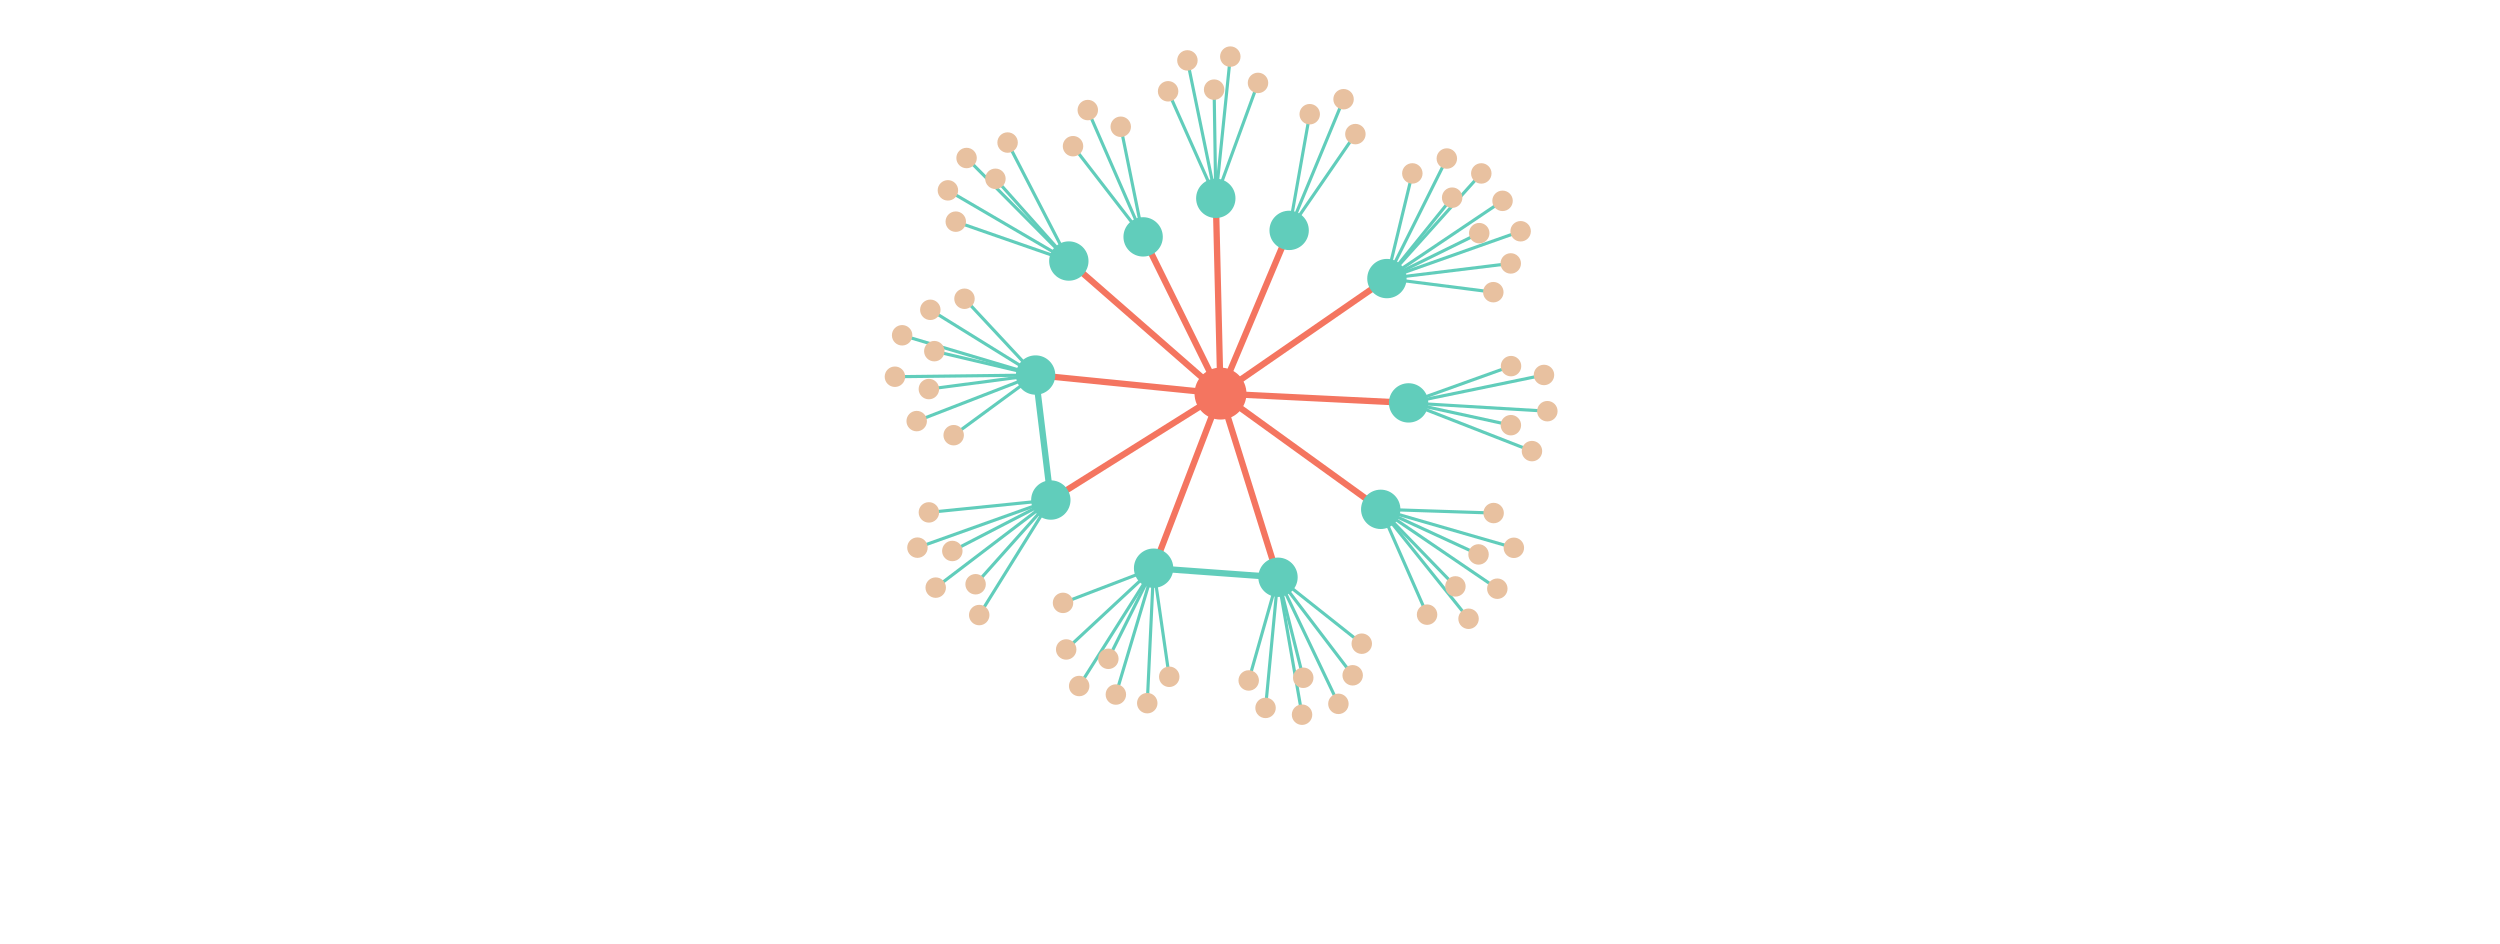 <svg width="900" height="340" viewBox="300,100,800,600" id="svg" xmlns="http://www.w3.org/2000/svg">
    <line data-testid="link.Node 0.Node 1" stroke="rgb(244, 117, 96)" stroke-width="4"
        stroke-linecap="round" x1="681.259" y1="350.049"
        x2="584.904" y2="265.836" style="mix-blend-mode: multiply;"></line>
    <line data-testid="link.Node 1.Node 1.0" stroke="rgb(97, 205, 187)" stroke-width="2"
        stroke-linecap="round" x1="584.904" y1="265.836"
        x2="513.082" y2="240.816" style="mix-blend-mode: multiply;"></line>
    <line data-testid="link.Node 1.Node 1.1" stroke="rgb(97, 205, 187)" stroke-width="2"
        stroke-linecap="round" x1="584.904" y1="265.836"
        x2="538.272" y2="213.591" style="mix-blend-mode: multiply;"></line>
    <line data-testid="link.Node 1.Node 1.2" stroke="rgb(97, 205, 187)" stroke-width="2"
        stroke-linecap="round" x1="584.904" y1="265.836"
        x2="546.001" y2="190.562" style="mix-blend-mode: multiply;"></line>
    <line data-testid="link.Node 1.Node 1.3" stroke="rgb(97, 205, 187)" stroke-width="2"
        stroke-linecap="round" x1="584.904" y1="265.836"
        x2="508.081" y2="220.93" style="mix-blend-mode: multiply;"></line>
    <line data-testid="link.Node 1.Node 1.4" stroke="rgb(97, 205, 187)" stroke-width="2"
        stroke-linecap="round" x1="584.904" y1="265.836"
        x2="519.943" y2="200.385" style="mix-blend-mode: multiply;"></line>
    <line data-testid="link.Node 0.Node 2" stroke="rgb(244, 117, 96)" stroke-width="4"
        stroke-linecap="round" x1="681.259" y1="350.049"
        x2="638.755" y2="460.972" style="mix-blend-mode: multiply;"></line>
    <line data-testid="link.Node 2.Node 2.0" stroke="rgb(97, 205, 187)" stroke-width="2"
        stroke-linecap="round" x1="638.755" y1="460.972"
        x2="610.015" y2="518.54" style="mix-blend-mode: multiply;"></line>
    <line data-testid="link.Node 2.Node 2.1" stroke="rgb(97, 205, 187)" stroke-width="2"
        stroke-linecap="round" x1="638.755" y1="460.972"
        x2="591.475" y2="535.821" style="mix-blend-mode: multiply;"></line>
    <line data-testid="link.Node 2.Node 2.2" stroke="rgb(97, 205, 187)" stroke-width="2"
        stroke-linecap="round" x1="638.755" y1="460.972"
        x2="614.78" y2="541.234" style="mix-blend-mode: multiply;"></line>
    <line data-testid="link.Node 2.Node 2.3" stroke="rgb(97, 205, 187)" stroke-width="2"
        stroke-linecap="round" x1="638.755" y1="460.972"
        x2="583.227" y2="512.597" style="mix-blend-mode: multiply;"></line>
    <line data-testid="link.Node 2.Node 2.4" stroke="rgb(97, 205, 187)" stroke-width="2"
        stroke-linecap="round" x1="638.755" y1="460.972"
        x2="648.7" y2="529.96" style="mix-blend-mode: multiply;"></line>
    <line data-testid="link.Node 2.Node 2.5" stroke="rgb(97, 205, 187)" stroke-width="2"
        stroke-linecap="round" x1="638.755" y1="460.972"
        x2="581.213" y2="483.004" style="mix-blend-mode: multiply;"></line>
    <line data-testid="link.Node 2.Node 2.6" stroke="rgb(97, 205, 187)" stroke-width="2"
        stroke-linecap="round" x1="638.755" y1="460.972"
        x2="634.726" y2="546.719" style="mix-blend-mode: multiply;"></line>
    <line data-testid="link.Node 0.Node 3" stroke="rgb(244, 117, 96)" stroke-width="4"
        stroke-linecap="round" x1="681.259" y1="350.049"
        x2="724.867" y2="246.369" style="mix-blend-mode: multiply;"></line>
    <line data-testid="link.Node 3.Node 3.0" stroke="rgb(97, 205, 187)" stroke-width="2"
        stroke-linecap="round" x1="724.867" y1="246.369"
        x2="766.954" y2="185.197" style="mix-blend-mode: multiply;"></line>
    <line data-testid="link.Node 3.Node 3.1" stroke="rgb(97, 205, 187)" stroke-width="2"
        stroke-linecap="round" x1="724.867" y1="246.369"
        x2="737.936" y2="172.552" style="mix-blend-mode: multiply;"></line>
    <line data-testid="link.Node 3.Node 3.2" stroke="rgb(97, 205, 187)" stroke-width="2"
        stroke-linecap="round" x1="724.867" y1="246.369"
        x2="759.438" y2="163.033" style="mix-blend-mode: multiply;"></line>
    <line data-testid="link.Node 0.Node 4" stroke="rgb(244, 117, 96)" stroke-width="4"
        stroke-linecap="round" x1="681.259" y1="350.049"
        x2="573.464" y2="417.674" style="mix-blend-mode: multiply;"></line>
    <line data-testid="link.Node 4.Node 11" stroke="rgb(97, 205, 187)" stroke-width="4"
        stroke-linecap="round" x1="573.464" y1="417.674"
        x2="563.789" y2="338.261" style="mix-blend-mode: multiply;"></line>
    <line data-testid="link.Node 4.Node 4.0" stroke="rgb(97, 205, 187)" stroke-width="2"
        stroke-linecap="round" x1="573.464" y1="417.674"
        x2="496" y2="425.521" style="mix-blend-mode: multiply;"></line>
    <line data-testid="link.Node 4.Node 4.1" stroke="rgb(97, 205, 187)" stroke-width="2"
        stroke-linecap="round" x1="573.464" y1="417.674"
        x2="510.891" y2="450.035" style="mix-blend-mode: multiply;"></line>
    <line data-testid="link.Node 4.Node 4.2" stroke="rgb(97, 205, 187)" stroke-width="2"
        stroke-linecap="round" x1="573.464" y1="417.674"
        x2="525.673" y2="471.169" style="mix-blend-mode: multiply;"></line>
    <line data-testid="link.Node 4.Node 4.3" stroke="rgb(97, 205, 187)" stroke-width="2"
        stroke-linecap="round" x1="573.464" y1="417.674"
        x2="488.73" y2="447.914" style="mix-blend-mode: multiply;"></line>
    <line data-testid="link.Node 4.Node 4.4" stroke="rgb(97, 205, 187)" stroke-width="2"
        stroke-linecap="round" x1="573.464" y1="417.674"
        x2="500.331" y2="473.315" style="mix-blend-mode: multiply;"></line>
    <line data-testid="link.Node 4.Node 4.5" stroke="rgb(97, 205, 187)" stroke-width="2"
        stroke-linecap="round" x1="573.464" y1="417.674"
        x2="527.977" y2="490.743" style="mix-blend-mode: multiply;"></line>
    <line data-testid="link.Node 0.Node 5" stroke="rgb(244, 117, 96)" stroke-width="4"
        stroke-linecap="round" x1="681.259" y1="350.049"
        x2="717.787" y2="466.732" style="mix-blend-mode: multiply;"></line>
    <line data-testid="link.Node 5.Node 2" stroke="rgb(97, 205, 187)" stroke-width="4"
        stroke-linecap="round" x1="717.787" y1="466.732"
        x2="638.755" y2="460.972" style="mix-blend-mode: multiply;"></line>
    <line data-testid="link.Node 5.Node 5.0" stroke="rgb(97, 205, 187)" stroke-width="2"
        stroke-linecap="round" x1="717.787" y1="466.732"
        x2="699.173" y2="532.291" style="mix-blend-mode: multiply;"></line>
    <line data-testid="link.Node 5.Node 5.1" stroke="rgb(97, 205, 187)" stroke-width="2"
        stroke-linecap="round" x1="717.787" y1="466.732"
        x2="771.002" y2="508.93" style="mix-blend-mode: multiply;"></line>
    <line data-testid="link.Node 5.Node 5.2" stroke="rgb(97, 205, 187)" stroke-width="2"
        stroke-linecap="round" x1="717.787" y1="466.732"
        x2="733.83" y2="530.586" style="mix-blend-mode: multiply;"></line>
    <line data-testid="link.Node 5.Node 5.3" stroke="rgb(97, 205, 187)" stroke-width="2"
        stroke-linecap="round" x1="717.787" y1="466.732"
        x2="709.876" y2="549.721" style="mix-blend-mode: multiply;"></line>
    <line data-testid="link.Node 5.Node 5.4" stroke="rgb(97, 205, 187)" stroke-width="2"
        stroke-linecap="round" x1="717.787" y1="466.732"
        x2="765.227" y2="529.012" style="mix-blend-mode: multiply;"></line>
    <line data-testid="link.Node 5.Node 5.5" stroke="rgb(97, 205, 187)" stroke-width="2"
        stroke-linecap="round" x1="717.787" y1="466.732"
        x2="733.062" y2="554.039" style="mix-blend-mode: multiply;"></line>
    <line data-testid="link.Node 5.Node 5.6" stroke="rgb(97, 205, 187)" stroke-width="2"
        stroke-linecap="round" x1="717.787" y1="466.732"
        x2="756.16" y2="547.146" style="mix-blend-mode: multiply;"></line>
    <line data-testid="link.Node 0.Node 6" stroke="rgb(244, 117, 96)" stroke-width="4"
        stroke-linecap="round" x1="681.259" y1="350.049"
        x2="783.05" y2="423.577" style="mix-blend-mode: multiply;"></line>
    <line data-testid="link.Node 6.Node 6.0" stroke="rgb(97, 205, 187)" stroke-width="2"
        stroke-linecap="round" x1="783.05" y1="423.577"
        x2="854.772" y2="425.934" style="mix-blend-mode: multiply;"></line>
    <line data-testid="link.Node 6.Node 6.1" stroke="rgb(97, 205, 187)" stroke-width="2"
        stroke-linecap="round" x1="783.05" y1="423.577"
        x2="812.492" y2="490.481" style="mix-blend-mode: multiply;"></line>
    <line data-testid="link.Node 6.Node 6.2" stroke="rgb(97, 205, 187)" stroke-width="2"
        stroke-linecap="round" x1="783.05" y1="423.577"
        x2="830.497" y2="472.539" style="mix-blend-mode: multiply;"></line>
    <line data-testid="link.Node 6.Node 6.3" stroke="rgb(97, 205, 187)" stroke-width="2"
        stroke-linecap="round" x1="783.05" y1="423.577"
        x2="845.188" y2="452.224" style="mix-blend-mode: multiply;"></line>
    <line data-testid="link.Node 6.Node 6.4" stroke="rgb(97, 205, 187)" stroke-width="2"
        stroke-linecap="round" x1="783.05" y1="423.577"
        x2="838.847" y2="493.097" style="mix-blend-mode: multiply;"></line>
    <line data-testid="link.Node 6.Node 6.5" stroke="rgb(97, 205, 187)" stroke-width="2"
        stroke-linecap="round" x1="783.05" y1="423.577"
        x2="857.114" y2="474" style="mix-blend-mode: multiply;"></line>
    <line data-testid="link.Node 6.Node 6.6" stroke="rgb(97, 205, 187)" stroke-width="2"
        stroke-linecap="round" x1="783.05" y1="423.577"
        x2="867.621" y2="448.016" style="mix-blend-mode: multiply;"></line>
    <line data-testid="link.Node 0.Node 7" stroke="rgb(244, 117, 96)" stroke-width="4"
        stroke-linecap="round" x1="681.259" y1="350.049"
        x2="800.74" y2="355.956" style="mix-blend-mode: multiply;"></line>
    <line data-testid="link.Node 7.Node 7.0" stroke="rgb(97, 205, 187)" stroke-width="2"
        stroke-linecap="round" x1="800.74" y1="355.956"
        x2="865.731" y2="370.119" style="mix-blend-mode: multiply;"></line>
    <line data-testid="link.Node 7.Node 7.1" stroke="rgb(97, 205, 187)" stroke-width="2"
        stroke-linecap="round" x1="800.74" y1="355.956"
        x2="865.827" y2="332.594" style="mix-blend-mode: multiply;"></line>
    <line data-testid="link.Node 7.Node 7.2" stroke="rgb(97, 205, 187)" stroke-width="2"
        stroke-linecap="round" x1="800.74" y1="355.956"
        x2="879.125" y2="386.587" style="mix-blend-mode: multiply;"></line>
    <line data-testid="link.Node 7.Node 7.3" stroke="rgb(97, 205, 187)" stroke-width="2"
        stroke-linecap="round" x1="800.74" y1="355.956"
        x2="886.764" y2="338.212" style="mix-blend-mode: multiply;"></line>
    <line data-testid="link.Node 7.Node 7.4" stroke="rgb(97, 205, 187)" stroke-width="2"
        stroke-linecap="round" x1="800.74" y1="355.956"
        x2="888.903" y2="361.23" style="mix-blend-mode: multiply;"></line>
    <line data-testid="link.Node 0.Node 8" stroke="rgb(244, 117, 96)" stroke-width="4"
        stroke-linecap="round" x1="681.259" y1="350.049"
        x2="786.981" y2="276.978" style="mix-blend-mode: multiply;"></line>
    <line data-testid="link.Node 8.Node 8.0" stroke="rgb(97, 205, 187)" stroke-width="2"
        stroke-linecap="round" x1="786.981" y1="276.978"
        x2="865.657" y2="267.357" style="mix-blend-mode: multiply;"></line>
    <line data-testid="link.Node 8.Node 8.1" stroke="rgb(97, 205, 187)" stroke-width="2"
        stroke-linecap="round" x1="786.981" y1="276.978"
        x2="854.578" y2="285.619" style="mix-blend-mode: multiply;"></line>
    <line data-testid="link.Node 8.Node 8.2" stroke="rgb(97, 205, 187)" stroke-width="2"
        stroke-linecap="round" x1="786.981" y1="276.978"
        x2="845.631" y2="248.125" style="mix-blend-mode: multiply;"></line>
    <line data-testid="link.Node 8.Node 8.3" stroke="rgb(97, 205, 187)" stroke-width="2"
        stroke-linecap="round" x1="786.981" y1="276.978"
        x2="803.135" y2="210.172" style="mix-blend-mode: multiply;"></line>
    <line data-testid="link.Node 8.Node 8.4" stroke="rgb(97, 205, 187)" stroke-width="2"
        stroke-linecap="round" x1="786.981" y1="276.978"
        x2="871.931" y2="246.919" style="mix-blend-mode: multiply;"></line>
    <line data-testid="link.Node 8.Node 8.5" stroke="rgb(97, 205, 187)" stroke-width="2"
        stroke-linecap="round" x1="786.981" y1="276.978"
        x2="828.427" y2="225.577" style="mix-blend-mode: multiply;"></line>
    <line data-testid="link.Node 8.Node 8.6" stroke="rgb(97, 205, 187)" stroke-width="2"
        stroke-linecap="round" x1="786.981" y1="276.978"
        x2="860.44" y2="227.588" style="mix-blend-mode: multiply;"></line>
    <line data-testid="link.Node 8.Node 8.7" stroke="rgb(97, 205, 187)" stroke-width="2"
        stroke-linecap="round" x1="786.981" y1="276.978"
        x2="846.942" y2="210.179" style="mix-blend-mode: multiply;"></line>
    <line data-testid="link.Node 8.Node 8.8" stroke="rgb(97, 205, 187)" stroke-width="2"
        stroke-linecap="round" x1="786.981" y1="276.978"
        x2="825.041" y2="200.717" style="mix-blend-mode: multiply;"></line>
    <line data-testid="link.Node 0.Node 9" stroke="rgb(244, 117, 96)" stroke-width="4"
        stroke-linecap="round" x1="681.259" y1="350.049"
        x2="678.272" y2="226.002" style="mix-blend-mode: multiply;"></line>
    <line data-testid="link.Node 9.Node 9.0" stroke="rgb(97, 205, 187)" stroke-width="2"
        stroke-linecap="round" x1="678.272" y1="226.002"
        x2="705.083" y2="152.672" style="mix-blend-mode: multiply;"></line>
    <line data-testid="link.Node 9.Node 9.1" stroke="rgb(97, 205, 187)" stroke-width="2"
        stroke-linecap="round" x1="678.272" y1="226.002"
        x2="677.207" y2="156.943" style="mix-blend-mode: multiply;"></line>
    <line data-testid="link.Node 9.Node 9.2" stroke="rgb(97, 205, 187)" stroke-width="2"
        stroke-linecap="round" x1="678.272" y1="226.002"
        x2="647.974" y2="158.002" style="mix-blend-mode: multiply;"></line>
    <line data-testid="link.Node 9.Node 9.3" stroke="rgb(97, 205, 187)" stroke-width="2"
        stroke-linecap="round" x1="678.272" y1="226.002"
        x2="687.493" y2="135.964" style="mix-blend-mode: multiply;"></line>
    <line data-testid="link.Node 9.Node 9.4" stroke="rgb(97, 205, 187)" stroke-width="2"
        stroke-linecap="round" x1="678.272" y1="226.002"
        x2="660.237" y2="138.375" style="mix-blend-mode: multiply;"></line>
    <line data-testid="link.Node 0.Node 10" stroke="rgb(244, 117, 96)" stroke-width="4"
        stroke-linecap="round" x1="681.259" y1="350.049"
        x2="632.105" y2="250.486" style="mix-blend-mode: multiply;"></line>
    <line data-testid="link.Node 10.Node 10.0" stroke="rgb(97, 205, 187)" stroke-width="2"
        stroke-linecap="round" x1="632.105" y1="250.486"
        x2="617.878" y2="180.526" style="mix-blend-mode: multiply;"></line>
    <line data-testid="link.Node 10.Node 10.1" stroke="rgb(97, 205, 187)" stroke-width="2"
        stroke-linecap="round" x1="632.105" y1="250.486"
        x2="596.948" y2="169.924" style="mix-blend-mode: multiply;"></line>
    <line data-testid="link.Node 10.Node 10.2" stroke="rgb(97, 205, 187)" stroke-width="2"
        stroke-linecap="round" x1="632.105" y1="250.486"
        x2="587.559" y2="192.882" style="mix-blend-mode: multiply;"></line>
    <line data-testid="link.Node 0.Node 11" stroke="rgb(244, 117, 96)" stroke-width="4"
        stroke-linecap="round" x1="681.259" y1="350.049"
        x2="563.789" y2="338.261" style="mix-blend-mode: multiply;"></line>
    <line data-testid="link.Node 11.Node 11.0" stroke="rgb(97, 205, 187)" stroke-width="2"
        stroke-linecap="round" x1="563.789" y1="338.261"
        x2="518.614" y2="289.797" style="mix-blend-mode: multiply;"></line>
    <line data-testid="link.Node 11.Node 11.1" stroke="rgb(97, 205, 187)" stroke-width="2"
        stroke-linecap="round" x1="563.789" y1="338.261"
        x2="495.987" y2="347.174" style="mix-blend-mode: multiply;"></line>
    <line data-testid="link.Node 11.Node 11.2" stroke="rgb(97, 205, 187)" stroke-width="2"
        stroke-linecap="round" x1="563.789" y1="338.261"
        x2="499.444" y2="323.091" style="mix-blend-mode: multiply;"></line>
    <line data-testid="link.Node 11.Node 11.3" stroke="rgb(97, 205, 187)" stroke-width="2"
        stroke-linecap="round" x1="563.789" y1="338.261"
        x2="496.908" y2="296.818" style="mix-blend-mode: multiply;"></line>
    <line data-testid="link.Node 11.Node 11.4" stroke="rgb(97, 205, 187)" stroke-width="2"
        stroke-linecap="round" x1="563.789" y1="338.261"
        x2="511.743" y2="376.475" style="mix-blend-mode: multiply;"></line>
    <line data-testid="link.Node 11.Node 11.5" stroke="rgb(97, 205, 187)" stroke-width="2"
        stroke-linecap="round" x1="563.789" y1="338.261"
        x2="488.253" y2="367.517" style="mix-blend-mode: multiply;"></line>
    <line data-testid="link.Node 11.Node 11.6" stroke="rgb(97, 205, 187)" stroke-width="2"
        stroke-linecap="round" x1="563.789" y1="338.261"
        x2="479.001" y2="313.006" style="mix-blend-mode: multiply;"></line>
    <line data-testid="link.Node 11.Node 11.7" stroke="rgb(97, 205, 187)" stroke-width="2"
        stroke-linecap="round" x1="563.789" y1="338.261"
        x2="474.419" y2="339.333" style="mix-blend-mode: multiply;"></line>
    <circle data-testid="node.Node 1"
        transform="translate(584.904,265.836) scale(1)" r="12"
        fill="rgb(97, 205, 187)" stroke="rgb(97, 205, 187)"></circle>
    <circle data-testid="node.Node 2"
        transform="translate(638.755,460.972) scale(1)" r="12"
        fill="rgb(97, 205, 187)" stroke="rgb(97, 205, 187)"></circle>
    <circle data-testid="node.Node 3"
        transform="translate(724.867,246.369) scale(1)" r="12"
        fill="rgb(97, 205, 187)" stroke="rgb(97, 205, 187)"></circle>
    <circle data-testid="node.Node 4"
        transform="translate(573.464,417.674) scale(1)" r="12"
        fill="rgb(97, 205, 187)" stroke="rgb(97, 205, 187)"></circle>
    <circle data-testid="node.Node 5"
        transform="translate(717.787,466.732) scale(1)" r="12"
        fill="rgb(97, 205, 187)" stroke="rgb(97, 205, 187)"></circle>
    <circle data-testid="node.Node 6"
        transform="translate(783.05,423.577) scale(1)" r="12"
        fill="rgb(97, 205, 187)" stroke="rgb(97, 205, 187)"></circle>
    <circle data-testid="node.Node 7"
        transform="translate(800.74,355.956) scale(1)" r="12"
        fill="rgb(97, 205, 187)" stroke="rgb(97, 205, 187)"></circle>
    <circle data-testid="node.Node 8"
        transform="translate(786.981,276.978) scale(1)" r="12"
        fill="rgb(97, 205, 187)" stroke="rgb(97, 205, 187)"></circle>
    <circle data-testid="node.Node 9"
        transform="translate(678.272,226.002) scale(1)" r="12"
        fill="rgb(97, 205, 187)" stroke="rgb(97, 205, 187)"></circle>
    <circle data-testid="node.Node 10"
        transform="translate(632.105,250.486) scale(1)" r="12"
        fill="rgb(97, 205, 187)" stroke="rgb(97, 205, 187)"></circle>
    <circle data-testid="node.Node 11"
        transform="translate(563.789,338.261) scale(1)" r="12"
        fill="rgb(97, 205, 187)" stroke="rgb(97, 205, 187)"></circle>
    <circle data-testid="node.Node 0"
        transform="translate(681.259,350.049) scale(1)" r="16"
        fill="rgb(244, 117, 96)" stroke="rgb(244, 117, 96)"></circle>
    <circle data-testid="node.Node 1.0"
        transform="translate(513.082,240.816) scale(1)" r="6"
        fill="rgb(232, 193, 160)" stroke="rgb(232, 193, 160)"></circle>
    <circle data-testid="node.Node 1.1"
        transform="translate(538.272,213.591) scale(1)" r="6"
        fill="rgb(232, 193, 160)" stroke="rgb(232, 193, 160)"></circle>
    <circle data-testid="node.Node 1.2"
        transform="translate(546.001,190.562) scale(1)" r="6"
        fill="rgb(232, 193, 160)" stroke="rgb(232, 193, 160)"></circle>
    <circle data-testid="node.Node 1.3"
        transform="translate(508.081,220.93) scale(1)" r="6"
        fill="rgb(232, 193, 160)" stroke="rgb(232, 193, 160)"></circle>
    <circle data-testid="node.Node 1.4"
        transform="translate(519.943,200.385) scale(1)" r="6"
        fill="rgb(232, 193, 160)" stroke="rgb(232, 193, 160)"></circle>
    <circle data-testid="node.Node 2.0"
        transform="translate(610.015,518.54) scale(1)" r="6"
        fill="rgb(232, 193, 160)" stroke="rgb(232, 193, 160)"></circle>
    <circle data-testid="node.Node 2.1"
        transform="translate(591.475,535.821) scale(1)" r="6"
        fill="rgb(232, 193, 160)" stroke="rgb(232, 193, 160)"></circle>
    <circle data-testid="node.Node 2.2"
        transform="translate(614.78,541.234) scale(1)" r="6"
        fill="rgb(232, 193, 160)" stroke="rgb(232, 193, 160)"></circle>
    <circle data-testid="node.Node 2.3"
        transform="translate(583.227,512.597) scale(1)" r="6"
        fill="rgb(232, 193, 160)" stroke="rgb(232, 193, 160)"></circle>
    <circle data-testid="node.Node 2.4"
        transform="translate(648.7,529.96) scale(1)" r="6"
        fill="rgb(232, 193, 160)" stroke="rgb(232, 193, 160)"></circle>
    <circle data-testid="node.Node 2.5"
        transform="translate(581.213,483.004) scale(1)" r="6"
        fill="rgb(232, 193, 160)" stroke="rgb(232, 193, 160)"></circle>
    <circle data-testid="node.Node 2.6"
        transform="translate(634.726,546.719) scale(1)" r="6"
        fill="rgb(232, 193, 160)" stroke="rgb(232, 193, 160)"></circle>
    <circle data-testid="node.Node 3.0"
        transform="translate(766.954,185.197) scale(1)" r="6"
        fill="rgb(232, 193, 160)" stroke="rgb(232, 193, 160)"></circle>
    <circle data-testid="node.Node 3.1"
        transform="translate(737.936,172.552) scale(1)" r="6"
        fill="rgb(232, 193, 160)" stroke="rgb(232, 193, 160)"></circle>
    <circle data-testid="node.Node 3.2"
        transform="translate(759.438,163.033) scale(1)" r="6"
        fill="rgb(232, 193, 160)" stroke="rgb(232, 193, 160)"></circle>
    <circle data-testid="node.Node 4.0"
        transform="translate(496,425.521) scale(1)" r="6"
        fill="rgb(232, 193, 160)" stroke="rgb(232, 193, 160)"></circle>
    <circle data-testid="node.Node 4.1"
        transform="translate(510.891,450.035) scale(1)" r="6"
        fill="rgb(232, 193, 160)" stroke="rgb(232, 193, 160)"></circle>
    <circle data-testid="node.Node 4.2"
        transform="translate(525.673,471.169) scale(1)" r="6"
        fill="rgb(232, 193, 160)" stroke="rgb(232, 193, 160)"></circle>
    <circle data-testid="node.Node 4.3"
        transform="translate(488.73,447.914) scale(1)" r="6"
        fill="rgb(232, 193, 160)" stroke="rgb(232, 193, 160)"></circle>
    <circle data-testid="node.Node 4.4"
        transform="translate(500.331,473.315) scale(1)" r="6"
        fill="rgb(232, 193, 160)" stroke="rgb(232, 193, 160)"></circle>
    <circle data-testid="node.Node 4.5"
        transform="translate(527.977,490.743) scale(1)" r="6"
        fill="rgb(232, 193, 160)" stroke="rgb(232, 193, 160)"></circle>
    <circle data-testid="node.Node 5.0"
        transform="translate(699.173,532.291) scale(1)" r="6"
        fill="rgb(232, 193, 160)" stroke="rgb(232, 193, 160)"></circle>
    <circle data-testid="node.Node 5.1"
        transform="translate(771.002,508.93) scale(1)" r="6"
        fill="rgb(232, 193, 160)" stroke="rgb(232, 193, 160)"></circle>
    <circle data-testid="node.Node 5.2"
        transform="translate(733.83,530.586) scale(1)" r="6"
        fill="rgb(232, 193, 160)" stroke="rgb(232, 193, 160)"></circle>
    <circle data-testid="node.Node 5.3"
        transform="translate(709.876,549.721) scale(1)" r="6"
        fill="rgb(232, 193, 160)" stroke="rgb(232, 193, 160)"></circle>
    <circle data-testid="node.Node 5.4"
        transform="translate(765.227,529.012) scale(1)" r="6"
        fill="rgb(232, 193, 160)" stroke="rgb(232, 193, 160)"></circle>
    <circle data-testid="node.Node 5.5"
        transform="translate(733.062,554.039) scale(1)" r="6"
        fill="rgb(232, 193, 160)" stroke="rgb(232, 193, 160)"></circle>
    <circle data-testid="node.Node 5.6"
        transform="translate(756.16,547.146) scale(1)" r="6"
        fill="rgb(232, 193, 160)" stroke="rgb(232, 193, 160)"></circle>
    <circle data-testid="node.Node 6.0"
        transform="translate(854.772,425.934) scale(1)" r="6"
        fill="rgb(232, 193, 160)" stroke="rgb(232, 193, 160)"></circle>
    <circle data-testid="node.Node 6.1"
        transform="translate(812.492,490.481) scale(1)" r="6"
        fill="rgb(232, 193, 160)" stroke="rgb(232, 193, 160)"></circle>
    <circle data-testid="node.Node 6.2"
        transform="translate(830.497,472.539) scale(1)" r="6"
        fill="rgb(232, 193, 160)" stroke="rgb(232, 193, 160)"></circle>
    <circle data-testid="node.Node 6.3"
        transform="translate(845.188,452.224) scale(1)" r="6"
        fill="rgb(232, 193, 160)" stroke="rgb(232, 193, 160)"></circle>
    <circle data-testid="node.Node 6.4"
        transform="translate(838.847,493.097) scale(1)" r="6"
        fill="rgb(232, 193, 160)" stroke="rgb(232, 193, 160)"></circle>
    <circle data-testid="node.Node 6.5"
        transform="translate(857.114,474) scale(1)" r="6"
        fill="rgb(232, 193, 160)" stroke="rgb(232, 193, 160)"></circle>
    <circle data-testid="node.Node 6.6"
        transform="translate(867.621,448.016) scale(1)" r="6"
        fill="rgb(232, 193, 160)" stroke="rgb(232, 193, 160)"></circle>
    <circle data-testid="node.Node 7.0"
        transform="translate(865.731,370.119) scale(1)" r="6"
        fill="rgb(232, 193, 160)" stroke="rgb(232, 193, 160)"></circle>
    <circle data-testid="node.Node 7.1"
        transform="translate(865.827,332.594) scale(1)" r="6"
        fill="rgb(232, 193, 160)" stroke="rgb(232, 193, 160)"></circle>
    <circle data-testid="node.Node 7.2"
        transform="translate(879.125,386.587) scale(1)" r="6"
        fill="rgb(232, 193, 160)" stroke="rgb(232, 193, 160)"></circle>
    <circle data-testid="node.Node 7.3"
        transform="translate(886.764,338.212) scale(1)" r="6"
        fill="rgb(232, 193, 160)" stroke="rgb(232, 193, 160)"></circle>
    <circle data-testid="node.Node 7.4"
        transform="translate(888.903,361.23) scale(1)" r="6"
        fill="rgb(232, 193, 160)" stroke="rgb(232, 193, 160)"></circle>
    <circle data-testid="node.Node 8.0"
        transform="translate(865.657,267.357) scale(1)" r="6"
        fill="rgb(232, 193, 160)" stroke="rgb(232, 193, 160)"></circle>
    <circle data-testid="node.Node 8.1"
        transform="translate(854.578,285.619) scale(1)" r="6"
        fill="rgb(232, 193, 160)" stroke="rgb(232, 193, 160)"></circle>
    <circle data-testid="node.Node 8.2"
        transform="translate(845.631,248.125) scale(1)" r="6"
        fill="rgb(232, 193, 160)" stroke="rgb(232, 193, 160)"></circle>
    <circle data-testid="node.Node 8.3"
        transform="translate(803.135,210.172) scale(1)" r="6"
        fill="rgb(232, 193, 160)" stroke="rgb(232, 193, 160)"></circle>
    <circle data-testid="node.Node 8.4"
        transform="translate(871.931,246.919) scale(1)" r="6"
        fill="rgb(232, 193, 160)" stroke="rgb(232, 193, 160)"></circle>
    <circle data-testid="node.Node 8.5"
        transform="translate(828.427,225.577) scale(1)" r="6"
        fill="rgb(232, 193, 160)" stroke="rgb(232, 193, 160)"></circle>
    <circle data-testid="node.Node 8.6"
        transform="translate(860.44,227.588) scale(1)" r="6"
        fill="rgb(232, 193, 160)" stroke="rgb(232, 193, 160)"></circle>
    <circle data-testid="node.Node 8.7"
        transform="translate(846.942,210.179) scale(1)" r="6"
        fill="rgb(232, 193, 160)" stroke="rgb(232, 193, 160)"></circle>
    <circle data-testid="node.Node 8.8"
        transform="translate(825.041,200.717) scale(1)" r="6"
        fill="rgb(232, 193, 160)" stroke="rgb(232, 193, 160)"></circle>
    <circle data-testid="node.Node 9.0"
        transform="translate(705.083,152.672) scale(1)" r="6"
        fill="rgb(232, 193, 160)" stroke="rgb(232, 193, 160)"></circle>
    <circle data-testid="node.Node 9.1"
        transform="translate(677.207,156.943) scale(1)" r="6"
        fill="rgb(232, 193, 160)" stroke="rgb(232, 193, 160)"></circle>
    <circle data-testid="node.Node 9.2"
        transform="translate(647.974,158.002) scale(1)" r="6"
        fill="rgb(232, 193, 160)" stroke="rgb(232, 193, 160)"></circle>
    <circle data-testid="node.Node 9.3"
        transform="translate(687.493,135.964) scale(1)" r="6"
        fill="rgb(232, 193, 160)" stroke="rgb(232, 193, 160)"></circle>
    <circle data-testid="node.Node 9.4"
        transform="translate(660.237,138.375) scale(1)" r="6"
        fill="rgb(232, 193, 160)" stroke="rgb(232, 193, 160)"></circle>
    <circle data-testid="node.Node 10.0"
        transform="translate(617.878,180.526) scale(1)" r="6"
        fill="rgb(232, 193, 160)" stroke="rgb(232, 193, 160)"></circle>
    <circle data-testid="node.Node 10.1"
        transform="translate(596.948,169.924) scale(1)" r="6"
        fill="rgb(232, 193, 160)" stroke="rgb(232, 193, 160)"></circle>
    <circle data-testid="node.Node 10.2"
        transform="translate(587.559,192.882) scale(1)" r="6"
        fill="rgb(232, 193, 160)" stroke="rgb(232, 193, 160)"></circle>
    <circle data-testid="node.Node 11.0"
        transform="translate(518.614,289.797) scale(1)" r="6"
        fill="rgb(232, 193, 160)" stroke="rgb(232, 193, 160)"></circle>
    <circle data-testid="node.Node 11.1"
        transform="translate(495.987,347.174) scale(1)" r="6"
        fill="rgb(232, 193, 160)" stroke="rgb(232, 193, 160)"></circle>
    <circle data-testid="node.Node 11.2"
        transform="translate(499.444,323.091) scale(1)" r="6"
        fill="rgb(232, 193, 160)" stroke="rgb(232, 193, 160)"></circle>
    <circle data-testid="node.Node 11.3"
        transform="translate(496.908,296.818) scale(1)" r="6"
        fill="rgb(232, 193, 160)" stroke="rgb(232, 193, 160)"></circle>
    <circle data-testid="node.Node 11.4"
        transform="translate(511.743,376.475) scale(1)" r="6"
        fill="rgb(232, 193, 160)" stroke="rgb(232, 193, 160)"></circle>
    <circle data-testid="node.Node 11.5"
        transform="translate(488.253,367.517) scale(1)" r="6"
        fill="rgb(232, 193, 160)" stroke="rgb(232, 193, 160)"></circle>
    <circle data-testid="node.Node 11.6"
        transform="translate(479.001,313.006) scale(1)" r="6"
        fill="rgb(232, 193, 160)" stroke="rgb(232, 193, 160)"></circle>
    <circle data-testid="node.Node 11.7"
        transform="translate(474.419,339.333) scale(1)" r="6"
        fill="rgb(232, 193, 160)" stroke="rgb(232, 193, 160)"></circle>
</svg>